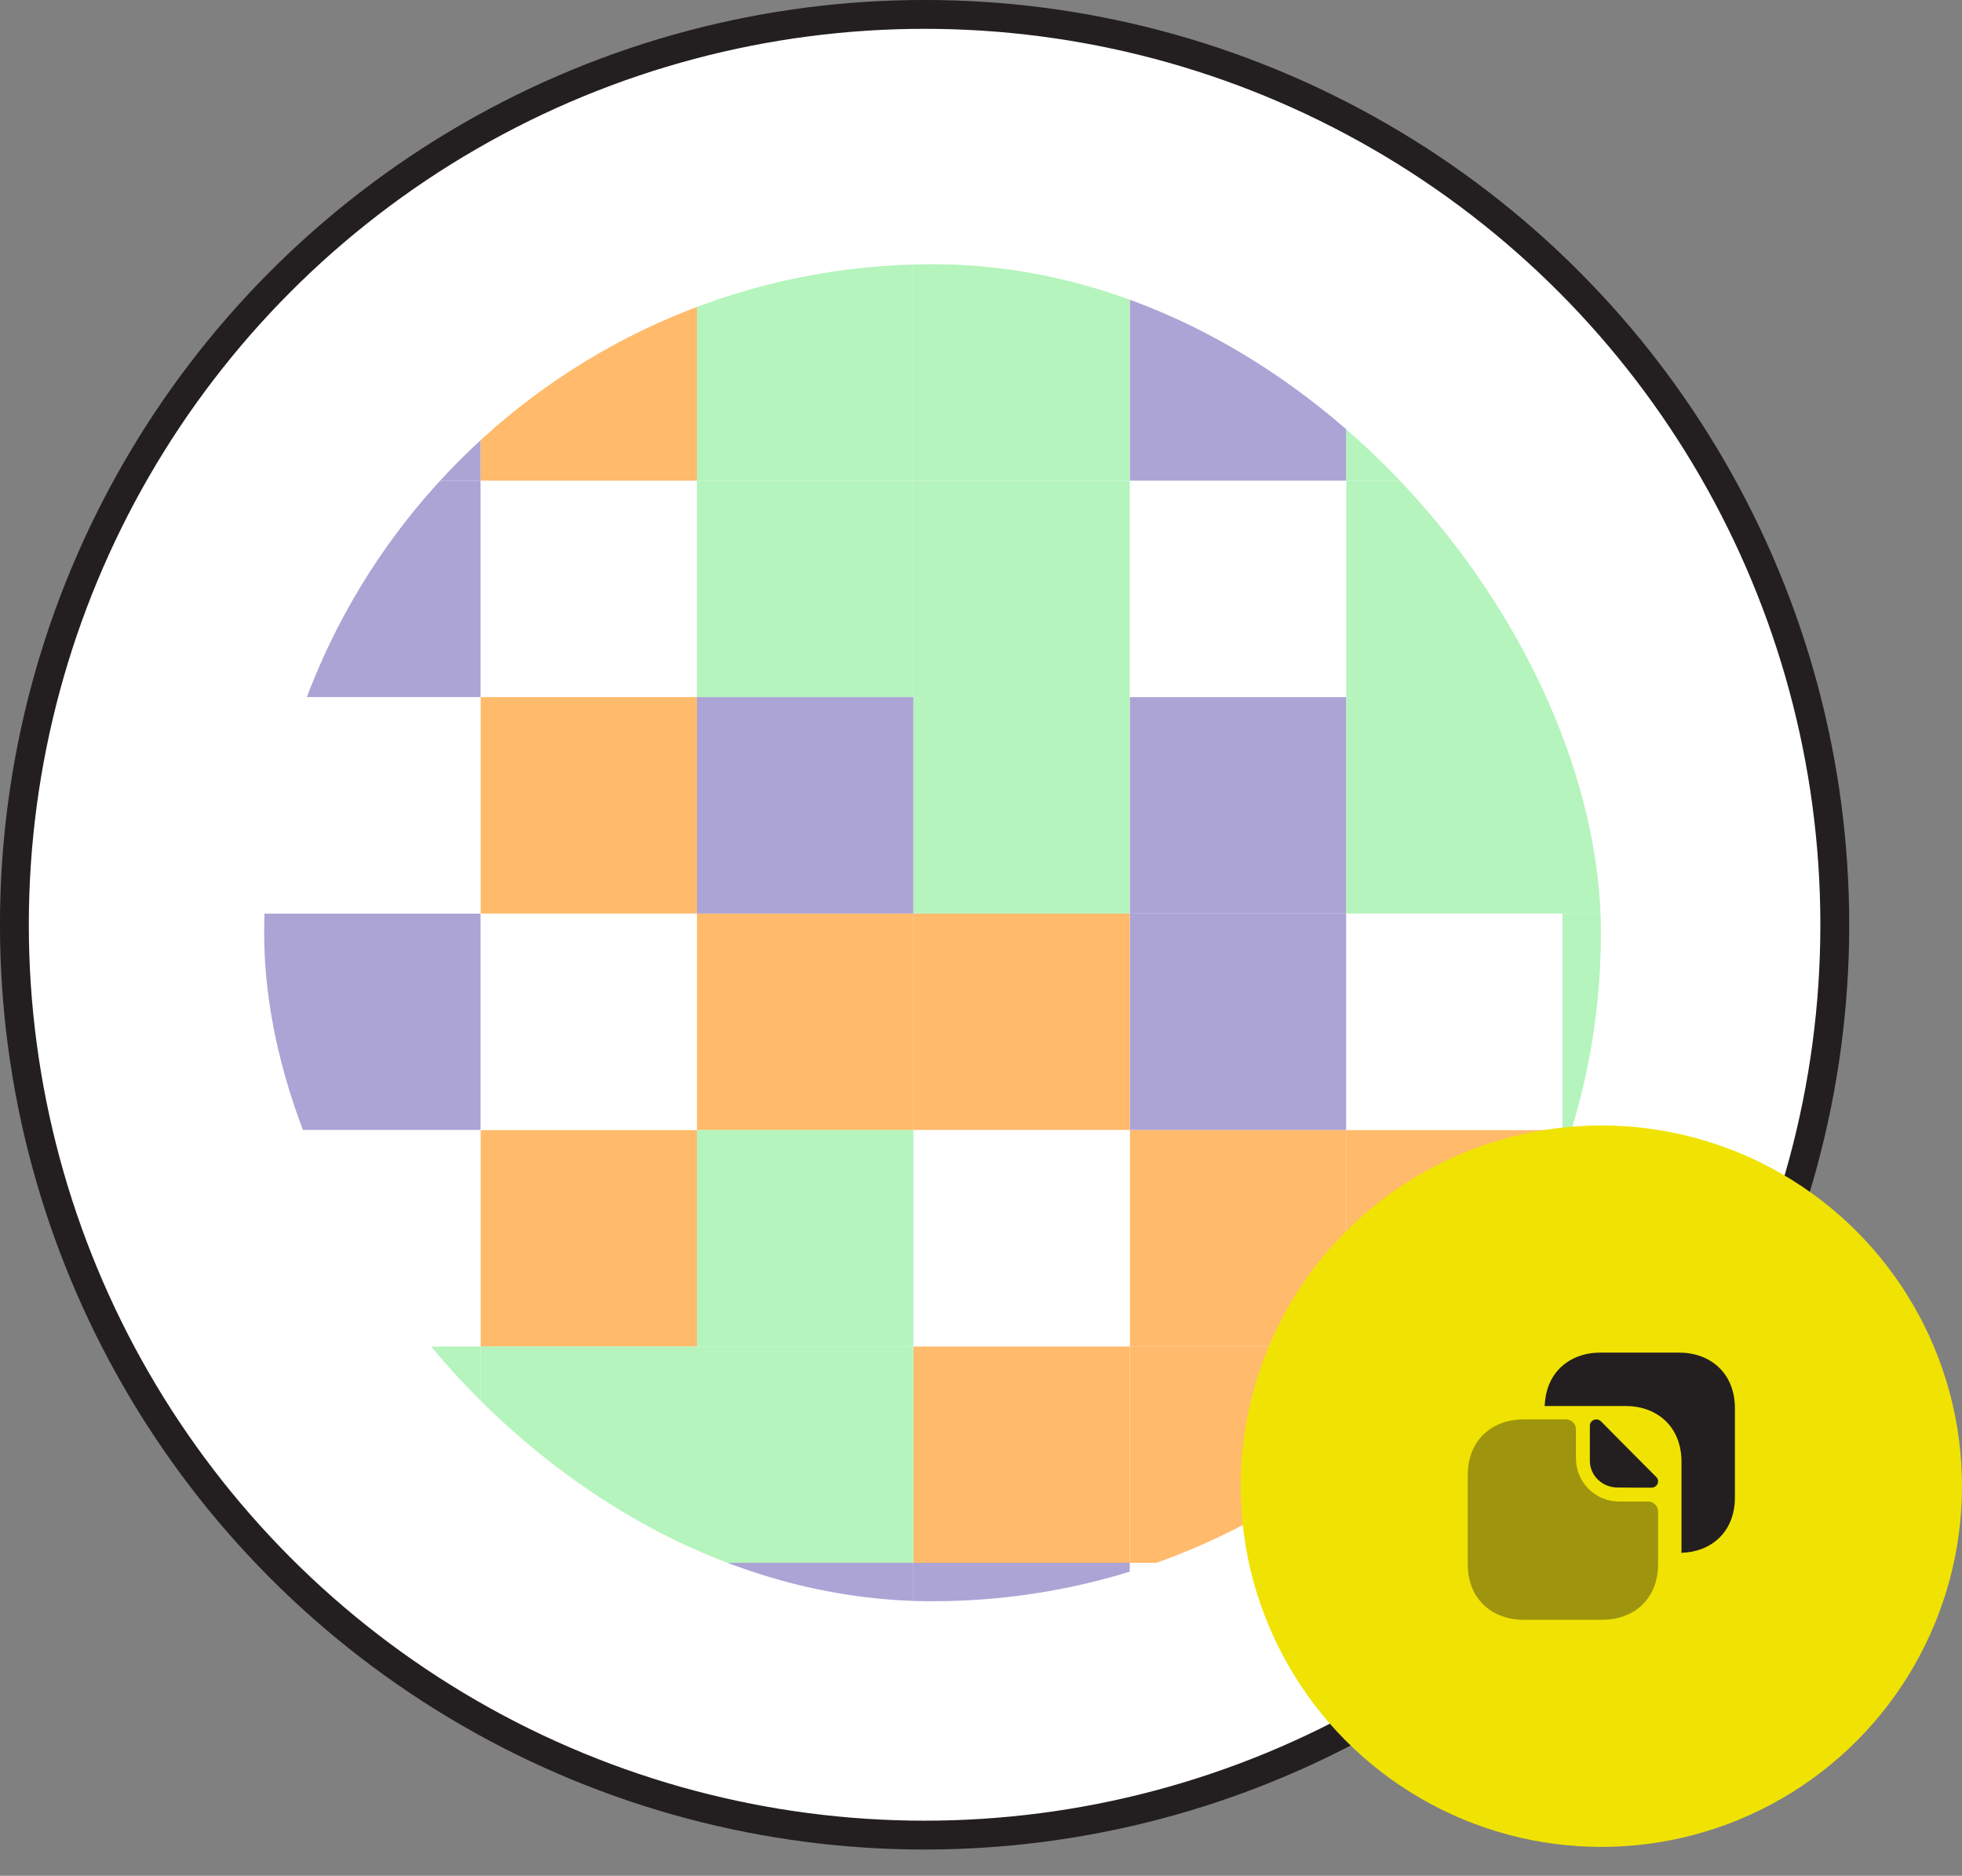 <svg width="68" height="65" viewBox="0 0 68 65" fill="none" xmlns="http://www.w3.org/2000/svg">
<rect x="0" y="0" width="68" height="65" fill="#808080" stroke="none"/>
<circle cx="32.045" cy="32.045" r="31.546" fill="white" stroke="#231F20"/>
<g clip-path="url(#clip0_294_2031)">
<rect x="54.155" y="54.156" width="7.5" height="7.5" fill="#B5F4BC"/>
<rect x="46.655" y="54.156" width="7.5" height="7.5" fill="#B5F4BC"/>
<rect x="39.155" y="54.156" width="7.5" height="7.5" fill="white"/>
<rect x="31.655" y="54.156" width="7.5" height="7.5" fill="#ACA4D5"/>
<rect x="24.155" y="54.156" width="7.5" height="7.5" fill="#ACA4D5"/>
<rect x="16.655" y="54.156" width="7.5" height="7.5" fill="#FFBA6B"/>
<rect x="9.155" y="54.156" width="7.5" height="7.5" fill="white"/>
<rect x="54.155" y="46.656" width="7.5" height="7.5" fill="#B5F4BC"/>
<rect x="46.655" y="46.656" width="7.5" height="7.5" fill="#B5F4BC"/>
<rect x="39.155" y="46.656" width="7.5" height="7.5" fill="#FFBA6B"/>
<rect x="31.655" y="46.656" width="7.5" height="7.5" fill="#FFBA6B"/>
<rect x="24.155" y="46.656" width="7.5" height="7.5" fill="#B5F4BC"/>
<rect x="16.655" y="46.656" width="7.5" height="7.5" fill="#B5F4BC"/>
<rect x="9.155" y="46.656" width="7.5" height="7.5" fill="#B5F4BC"/>
<rect x="54.155" y="39.156" width="7.5" height="7.5" fill="#ACA4D5"/>
<rect x="46.655" y="39.156" width="7.5" height="7.5" fill="#FFBA6B"/>
<rect x="39.155" y="39.156" width="7.5" height="7.5" fill="#FFBA6B"/>
<rect x="31.655" y="39.156" width="7.5" height="7.5" fill="white"/>
<rect x="24.155" y="39.156" width="7.5" height="7.5" fill="#B5F4BC"/>
<rect x="16.655" y="39.156" width="7.5" height="7.5" fill="#FFBA6B"/>
<rect x="9.155" y="39.156" width="7.5" height="7.5" fill="white"/>
<rect x="54.155" y="31.656" width="7.5" height="7.5" fill="#B5F4BC"/>
<rect x="46.655" y="31.656" width="7.5" height="7.5" fill="white"/>
<rect x="39.155" y="31.656" width="7.5" height="7.5" fill="#ACA4D5"/>
<rect x="31.655" y="31.656" width="7.5" height="7.5" fill="#FFBA6B"/>
<rect x="24.155" y="31.656" width="7.5" height="7.5" fill="#FFBA6B"/>
<rect x="16.655" y="31.656" width="7.5" height="7.5" fill="white"/>
<rect x="9.155" y="31.656" width="7.5" height="7.5" fill="#ACA4D5"/>
<rect x="54.155" y="24.156" width="7.5" height="7.5" fill="#B5F4BC"/>
<rect x="46.655" y="24.156" width="7.5" height="7.5" fill="#B5F4BC"/>
<rect x="39.155" y="24.156" width="7.5" height="7.5" fill="#ACA4D5"/>
<rect x="31.655" y="24.156" width="7.5" height="7.5" fill="#B5F4BC"/>
<rect x="24.155" y="24.156" width="7.5" height="7.5" fill="#ACA4D5"/>
<rect x="16.655" y="24.156" width="7.5" height="7.5" fill="#FFBA6B"/>
<rect x="9.155" y="24.156" width="7.5" height="7.5" fill="white"/>
<rect x="54.155" y="16.656" width="7.5" height="7.5" fill="white"/>
<rect x="46.655" y="16.656" width="7.5" height="7.5" fill="#B5F4BC"/>
<rect x="39.155" y="16.656" width="7.5" height="7.5" fill="white"/>
<rect x="31.655" y="16.656" width="7.5" height="7.5" fill="#B5F4BC"/>
<rect x="24.155" y="16.656" width="7.5" height="7.5" fill="#B5F4BC"/>
<rect x="16.655" y="16.656" width="7.5" height="7.5" fill="white"/>
<rect x="9.155" y="16.656" width="7.5" height="7.5" fill="#ACA4D5"/>
<rect x="54.155" y="9.156" width="7.5" height="7.5" fill="#B5F4BC"/>
<rect x="46.655" y="9.156" width="7.5" height="7.5" fill="#B5F4BC"/>
<rect x="39.155" y="9.156" width="7.5" height="7.5" fill="#ACA4D5"/>
<rect x="31.655" y="9.156" width="7.5" height="7.5" fill="#B5F4BC"/>
<rect x="24.155" y="9.156" width="7.5" height="7.5" fill="#B5F4BC"/>
<rect x="16.655" y="9.156" width="7.5" height="7.5" fill="#FFBA6B"/>
<rect x="9.155" y="9.156" width="7.5" height="7.5" fill="#ACA4D5"/>
</g>
<circle cx="55.5" cy="51.5" r="12.5" fill="#F0E303"/>
<path opacity="0.4" d="M57.12 52.032H56.115C55.291 52.032 54.62 51.366 54.62 50.537V49.532C54.62 49.343 54.467 49.185 54.273 49.185H52.805C51.736 49.185 50.87 49.88 50.87 51.12V54.195C50.87 55.435 51.736 56.13 52.805 56.13H55.532C56.602 56.13 57.467 55.435 57.467 54.195V52.38C57.467 52.185 57.31 52.032 57.12 52.032Z" fill="#231F20"/>
<path d="M58.194 46.871H57.282H56.778H55.468C54.421 46.871 53.574 47.537 53.537 48.727C53.565 48.727 53.588 48.722 53.616 48.722H54.926H55.431H56.343C57.412 48.722 58.278 49.417 58.278 50.658V51.57V52.824V53.736C58.278 53.764 58.273 53.787 58.273 53.81C59.306 53.778 60.13 53.093 60.13 51.885V50.972V49.718V48.806C60.13 47.565 59.264 46.871 58.194 46.871Z" fill="#231F20"/>
<path d="M55.49 49.255C55.347 49.111 55.102 49.208 55.102 49.407V50.62C55.102 51.13 55.532 51.546 56.06 51.546C56.389 51.551 56.847 51.551 57.24 51.551C57.44 51.551 57.541 51.319 57.403 51.181C56.898 50.676 56 49.773 55.49 49.255Z" fill="#231F20"/>
<defs>
<clipPath id="clip0_294_2031">
<rect x="9.155" y="9.156" width="46.331" height="46.331" rx="23.165" fill="white"/>
</clipPath>
</defs>
</svg>
